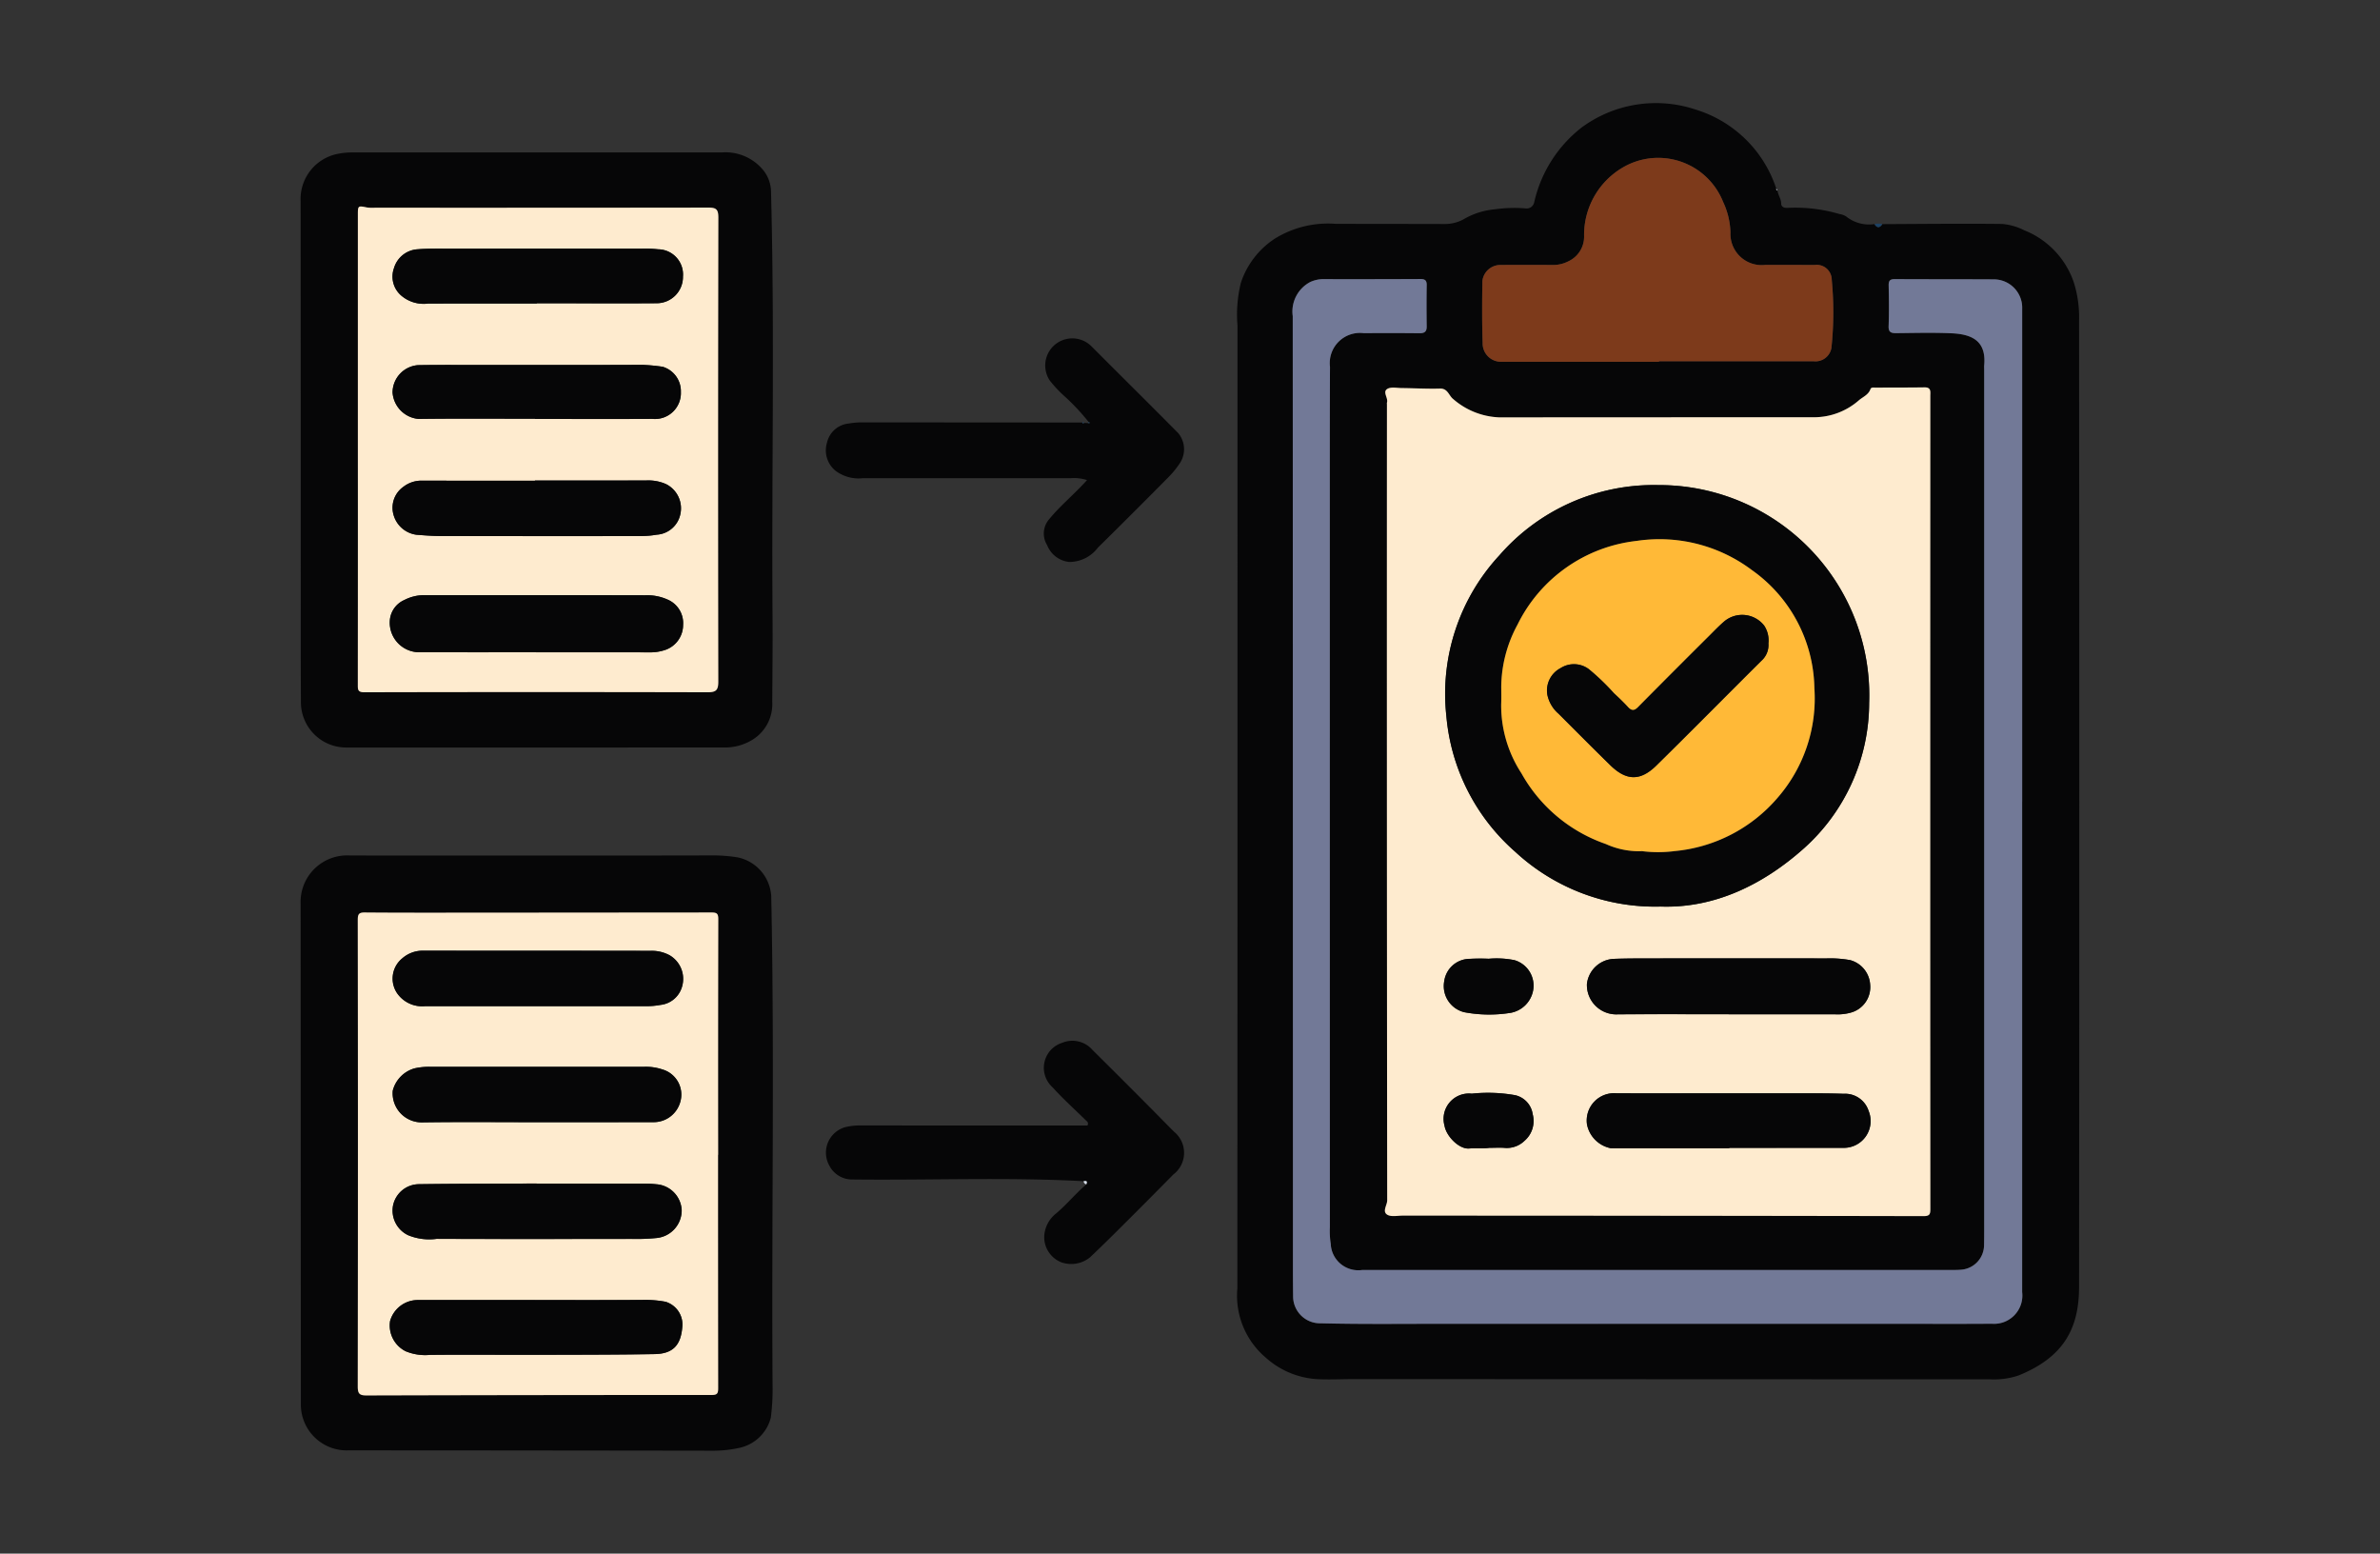 <svg xmlns="http://www.w3.org/2000/svg" xmlns:xlink="http://www.w3.org/1999/xlink" width="190" height="124" viewBox="0 0 190 124">
  <rect x="0" y="0" width="190" height="124" fill="#333333" stroke="none"/>
  <defs>
    <clipPath id="clip-path">
      <rect id="Rectangle_403347" data-name="Rectangle 403347" width="190" height="124" transform="translate(1125 1144.154)" fill="#fff" stroke="#707070" stroke-width="1"/>
    </clipPath>
    <clipPath id="clip-path-2">
      <rect id="Rectangle_403356" data-name="Rectangle 403356" width="142" height="107.564" fill="none"/>
    </clipPath>
  </defs>
  <g id="Mask_Group_1098743" data-name="Mask Group 1098743" transform="translate(-1125 -1144.154)" clip-path="url(#clip-path)">
    <g id="Group_1101736" data-name="Group 1101736" transform="translate(1149 1152.373)">
      <g id="Group_1101735" data-name="Group 1101735" transform="translate(0 0)" clip-path="url(#clip-path-2)">
        <path id="Path_881631" data-name="Path 881631" d="M66.207,9.67c3.189-.015,6.378-.051,9.566-.015a4.779,4.779,0,0,1,1.75.5,6.853,6.853,0,0,1,3.957,4.125,9.2,9.2,0,0,1,.432,3.062q.038,38.578,0,77.161c-.005,3.3-1.215,5.594-4.826,7.059a6.118,6.118,0,0,1-2.263.31q-25.35-.008-50.7-.02c-.931,0-1.856.046-2.782.015a6.724,6.724,0,0,1-4.323-1.7,6.485,6.485,0,0,1-2.3-5.559q.015-38.418.01-76.841a10.589,10.589,0,0,1,.27-3.413,6.743,6.743,0,0,1,2.685-3.509,8.055,8.055,0,0,1,4.857-1.2c2.914.01,5.833.005,8.748.015a3.105,3.105,0,0,0,1.622-.453,6.018,6.018,0,0,1,2.375-.722,11.137,11.137,0,0,1,2.4-.076.622.622,0,0,0,.737-.509A10.477,10.477,0,0,1,42.2,1.959,10,10,0,0,1,51.331.535a9.788,9.788,0,0,1,6.413,6.311c-.036.092.025.117.092.137.041.366.295.661.295,1.053,0,.229.2.351.488.336a12.579,12.579,0,0,1,4.17.493,1.365,1.365,0,0,1,.524.188,2.929,2.929,0,0,0,2.268.615c.209.331.417.31.626,0m3.825,46.153h0V38.211q0-7.407.005-14.82c0-.331.086-.7-.463-.7-1.292.02-2.578.015-3.865.025-.158,0-.387-.051-.448.117-.168.463-.605.62-.931.9a5.392,5.392,0,0,1-3.545,1.348q-12.58.031-25.159.01a5.916,5.916,0,0,1-3.687-1.47c-.346-.264-.427-.844-1.048-.824-1.007.031-2.019-.031-3.031-.041-.4-.005-.875-.112-1.17.066-.407.244.092.722-.031,1.1a.53.53,0,0,0,0,.127q0,31.766.02,63.531c0,.4-.422.9.01,1.154.32.188.819.066,1.241.071q20.788.015,41.576.041c.5,0,.529-.193.529-.59q-.008-16.219-.005-32.432m7.339-.061V16.418a2.265,2.265,0,0,0-2.3-2.339c-2.619-.015-5.238-.005-7.863-.02-.4-.005-.5.132-.5.509.025,1.078.036,2.156,0,3.229-.015.468.153.575.58.575,1.48-.015,2.96-.056,4.435.01,1.7.071,2.8.651,2.614,2.573-.01.1,0,.209,0,.315V89c0,.717.005,1.434-.01,2.151a1.985,1.985,0,0,1-1.841,1.973c-.356.031-.717.02-1.073.02H45.426q-10.367,0-20.73,0a2.206,2.206,0,0,1-2.528-2.085,6.808,6.808,0,0,1-.071-1.322V32.973c0-3.972-.005-7.944.015-11.911a2.407,2.407,0,0,1,2.7-2.69q2.22-.015,4.435.005c.4.005.585-.117.585-.534-.015-1.1-.02-2.2,0-3.3.01-.4-.153-.5-.524-.493q-3.807.023-7.608.01a2.527,2.527,0,0,0-1.165.229,2.66,2.66,0,0,0-1.394,2.726q.023,37.914.015,75.834,0,1.236.015,2.472A2.147,2.147,0,0,0,21.366,97.4c3.245.081,6.495.041,9.739.041q8.864.008,17.724,0H66.812c2.711,0,5.421.015,8.137-.005a2.26,2.26,0,0,0,2.421-2.523V55.762M48.376,20.655v-.041H60.735a1.289,1.289,0,0,0,1.409-1.073,27.353,27.353,0,0,0,.025-5.437A1.2,1.2,0,0,0,60.8,12.93q-1.968-.008-3.931-.005a2.493,2.493,0,0,1-2.787-2.594A6.1,6.1,0,0,0,53.5,7.9a5.578,5.578,0,0,0-8.025-2.741A6.232,6.232,0,0,0,42.4,10.621a2.16,2.16,0,0,1-1.251,2.014,2.653,2.653,0,0,1-1.282.295q-2.1-.015-4.186,0a1.443,1.443,0,0,0-1.4,1.277c-.025,1.648-.036,3.3.02,4.938a1.464,1.464,0,0,0,1.526,1.51H48.376" transform="translate(60.063 0)" fill="#060607"/>
        <path id="Path_881632" data-name="Path 881632" d="M18.67,11.818c4.77,0,9.546.005,14.322-.01a12.783,12.783,0,0,1,1.872.153,3.369,3.369,0,0,1,2.706,3.1c.27,13.04.015,26.08.107,39.115a17.3,17.3,0,0,1-.142,2.512,3.307,3.307,0,0,1-2.472,2.4,9.838,9.838,0,0,1-2.284.234Q18.3,59.3,3.819,59.294a3.655,3.655,0,0,1-3.8-3.7Q.008,35.635,0,15.688a3.716,3.716,0,0,1,3.906-3.875c4.918.015,9.841.005,14.764.005M33.322,35.706h.005q0-9.406.01-18.807c.005-.427-.1-.534-.519-.534q-9.528.023-19.061.015c-2.873,0-5.747.01-8.62-.015-.483-.005-.575.132-.575.6Q4.585,35.574,4.557,54.2c0,.565.132.717.712.717q13.785-.046,27.565-.036c.448,0,.5-.163.5-.554q-.023-9.307-.01-18.619" transform="translate(0 48.246)" fill="#060607"/>
        <path id="Path_881633" data-name="Path 881633" d="M18.756,48.272H3.611A3.617,3.617,0,0,1,.025,44.778Q.01,42.5.01,40.226.01,22.459,0,4.692A3.679,3.679,0,0,1,2.665.959,5.606,5.606,0,0,1,4.15.776H33.622a3.893,3.893,0,0,1,3.346,1.46,2.8,2.8,0,0,1,.585,1.683c.3,11.331.036,22.662.122,33.993.015,2.238-.01,4.475-.025,6.713a3.337,3.337,0,0,1-1.688,3.092,4.206,4.206,0,0,1-2.121.554ZM4.572,24.45h0q0,9.406-.005,18.812c0,.376-.005.6.509.6q13.716-.031,27.438,0c.661,0,.834-.178.834-.839q-.031-18.522.005-37.05c0-.656-.178-.8-.8-.793q-13.312.031-26.614.01A3.245,3.245,0,0,1,5.3,5.17c-.727-.147-.732-.153-.732.6V24.45" transform="translate(0 3.172)" fill="#060607"/>
        <path id="Path_881634" data-name="Path 881634" d="M28.853,10.447l.331.015.1.01c.036-.046.015-.081-.046-.076a17.032,17.032,0,0,0-2.034-2.161A10.05,10.05,0,0,1,26.132,7.08a2.162,2.162,0,0,1,3.3-2.762c2.309,2.314,4.633,4.613,6.937,6.937a2.018,2.018,0,0,1,.183,2.329,7.277,7.277,0,0,1-.941,1.175Q32.8,17.6,29.962,20.4a2.864,2.864,0,0,1-2.294,1.144,2.129,2.129,0,0,1-1.755-1.332,1.748,1.748,0,0,1,.153-2.075c.91-1.114,2.034-2.019,3.026-3.128a3.374,3.374,0,0,0-1.282-.153h-16.6a3.064,3.064,0,0,1-2.182-.58,2.1,2.1,0,0,1-.692-2.263,1.972,1.972,0,0,1,1.744-1.521,6.389,6.389,0,0,1,.819-.086q8.9,0,17.805.01c.036.071.086.086.147.031" transform="translate(33.687 15.09)" fill="#060607"/>
        <path id="Path_881635" data-name="Path 881635" d="M28.816,25.929c-6.133-.331-12.272-.066-18.411-.137a2.045,2.045,0,0,1-1.892-1.109A2.113,2.113,0,0,1,9.8,21.611a5.181,5.181,0,0,1,1.312-.132q8.269.008,16.539.005h1.475c.112-.259-.051-.331-.147-.427-.89-.875-1.821-1.709-2.65-2.629a2.09,2.09,0,0,1,.788-3.55,2.119,2.119,0,0,1,2.4.57q2.25,2.228,4.481,4.475c.687.687,1.358,1.383,2.05,2.07a2.17,2.17,0,0,1-.071,3.4q-2.044,2.075-4.109,4.13c-.839.839-1.688,1.673-2.548,2.487a2.382,2.382,0,0,1-2.3.387,2.161,2.161,0,0,1-1.348-2.116,2.482,2.482,0,0,1,.936-1.77c.865-.722,1.566-1.607,2.431-2.329.107-.234.025-.305-.214-.249" transform="translate(33.693 60.129)" fill="#060607"/>
        <path id="Path_881636" data-name="Path 881636" d="M25.331,1.933c-.208.31-.412.331-.626.005a1.187,1.187,0,0,1,.626-.005" transform="translate(100.939 7.737)" fill="#1c4163"/>
        <path id="Path_881637" data-name="Path 881637" d="M12.291,16.936c.239-.056.32.015.214.249a.265.265,0,0,1-.214-.249" transform="translate(50.218 69.122)" fill="#d9e1ed"/>
        <path id="Path_881638" data-name="Path 881638" d="M12.422,5.01c.056,0,.081.031.046.076l-.107-.01V5.015Z" transform="translate(50.504 20.471)" fill="#1c4163"/>
        <path id="Path_881639" data-name="Path 881639" d="M12.415,5.069c-.061.056-.112.041-.147-.031.061-.046.112-.041.147.031" transform="translate(50.124 20.468)" fill="#1c4163"/>
        <path id="Path_881640" data-name="Path 881640" d="M23.267,1.487c-.071-.02-.132-.046-.092-.142l.092.142" transform="translate(94.636 5.497)" fill="#d9e1ed"/>
        <path id="Path_881641" data-name="Path 881641" d="M60.554,37.587q0,16.219.01,32.432c0,.4-.025.59-.534.59q-20.788-.038-41.576-.041c-.422,0-.921.117-1.236-.066-.437-.259-.015-.763-.015-1.154q-.038-31.773-.02-63.537a.532.532,0,0,1,0-.127c.122-.376-.376-.854.031-1.1.295-.178.773-.066,1.175-.066,1.007.01,2.019.071,3.031.041.62-.02.7.559,1.043.829a5.945,5.945,0,0,0,3.687,1.47q12.58-.008,25.159-.01A5.435,5.435,0,0,0,54.853,5.5c.325-.28.768-.437.931-.9.061-.168.295-.112.448-.117,1.287-.01,2.578,0,3.865-.02.554-.01.463.366.463.692q0,7.415-.005,14.82ZM39.082,45.9c4.17.132,8.041-1.658,11.392-4.648a15.611,15.611,0,0,0,5.208-11.6A16.779,16.779,0,0,0,38.843,12.26a16.3,16.3,0,0,0-12.679,5.61,16.227,16.227,0,0,0-4.236,12.8A16.258,16.258,0,0,0,27.42,41.523,16.412,16.412,0,0,0,39.082,45.9m5.381,8.6h8.483a3.9,3.9,0,0,0,1.231-.122,2.113,2.113,0,0,0,1.577-2.238,2.154,2.154,0,0,0-1.592-1.963,9,9,0,0,0-1.877-.137q-7.026-.008-14.057,0c-.971,0-1.938,0-2.909.036a2.266,2.266,0,0,0-2.172,2A2.348,2.348,0,0,0,35.6,54.507c2.955-.025,5.91-.01,8.864-.01M44.5,65.2v-.036q4.531,0,9.063-.005a2.137,2.137,0,0,0,2.07-2.945,1.968,1.968,0,0,0-2-1.368c-1.246-.041-2.492-.036-3.738-.036-4.8-.005-9.592.005-14.383,0a2.182,2.182,0,0,0-2.365,2.477,2.417,2.417,0,0,0,1.922,1.907c3.143.01,6.286.005,9.429.005M25.3,50.067a15.054,15.054,0,0,0-1.516.005,2.067,2.067,0,0,0-2.034,1.785,2.147,2.147,0,0,0,1.6,2.477,10.738,10.738,0,0,0,3.718.046,2.232,2.232,0,0,0,1.775-1.755,2.119,2.119,0,0,0-1.485-2.446,7.2,7.2,0,0,0-2.06-.112m.071,15.089c.422,0,.849-.031,1.266.005a2.016,2.016,0,0,0,1.526-.565,2.1,2.1,0,0,0,.656-2.121,1.818,1.818,0,0,0-1.4-1.521,12.355,12.355,0,0,0-3.463-.122A2.025,2.025,0,0,0,21.78,63.4c.142.834,1.165,1.882,1.968,1.811.544-.046,1.088.025,1.627-.056" transform="translate(69.54 18.236)" fill="#feebcf"/>
        <path id="Path_881642" data-name="Path 881642" d="M73.8,44.472v39.15a2.257,2.257,0,0,1-2.421,2.523c-2.711.02-5.427.005-8.137.005H45.265q-8.865,0-17.729,0c-3.245,0-6.495.041-9.739-.041A2.151,2.151,0,0,1,15.6,84.034q-.015-1.236-.015-2.472,0-37.914-.015-75.834A2.66,2.66,0,0,1,16.967,3a2.54,2.54,0,0,1,1.165-.229q3.807.008,7.608-.01c.376-.005.534.1.524.493q-.023,1.648,0,3.3c.005.417-.183.539-.58.534q-2.22-.023-4.44-.005a2.409,2.409,0,0,0-2.7,2.69c-.02,3.967-.015,7.939-.015,11.906q0,28.386.005,56.767a6.43,6.43,0,0,0,.071,1.322,2.2,2.2,0,0,0,2.523,2.085q10.367.008,20.73,0H67.846c.356,0,.717.01,1.078-.02a1.977,1.977,0,0,0,1.836-1.973c.015-.717.01-1.434.01-2.151V9.98c0-.107-.01-.214,0-.315.183-1.922-.915-2.5-2.609-2.573-1.48-.066-2.96-.025-4.44-.01-.422,0-.6-.107-.58-.575.041-1.073.025-2.151.005-3.229-.01-.376.1-.514.5-.509,2.619.015,5.238.005,7.858.02a2.265,2.265,0,0,1,2.3,2.339V44.472" transform="translate(63.632 11.29)" fill="#727997"/>
        <path id="Path_881643" data-name="Path 881643" d="M32.664,17.148H20.113a1.464,1.464,0,0,1-1.526-1.51c-.056-1.643-.046-3.29-.02-4.938a1.443,1.443,0,0,1,1.4-1.277q2.09-.015,4.186,0a2.653,2.653,0,0,0,1.282-.295,2.16,2.16,0,0,0,1.251-2.014A6.232,6.232,0,0,1,29.76,1.651a5.578,5.578,0,0,1,8.025,2.741,6.1,6.1,0,0,1,.585,2.431,2.493,2.493,0,0,0,2.787,2.594q1.961,0,3.931.005A1.2,1.2,0,0,1,46.457,10.6a27.354,27.354,0,0,1-.025,5.437,1.289,1.289,0,0,1-1.409,1.073H32.664v.041" transform="translate(75.775 3.507)" fill="#7d3a1b"/>
        <path id="Path_881644" data-name="Path 881644" d="M29.661,32.045q0,9.307.01,18.619c0,.392-.051.549-.5.549q-13.785,0-27.565.036C1.028,51.254.9,51.1.9,50.537Q.927,31.916.9,13.294c0-.458.092-.6.58-.59,2.873.025,5.742.015,8.615.015q9.536-.008,19.067-.015c.417,0,.519.107.519.529q-.023,9.406-.01,18.812h-.01M15.045,43.636q-4.684,0-9.373,0A2.3,2.3,0,0,0,3.48,45.314a2.3,2.3,0,0,0,1.246,2.411,4.089,4.089,0,0,0,1.933.29c2.807-.031,5.615,0,8.427-.01,3.163-.005,6.332,0,9.5-.056,1.465-.02,2.1-.692,2.222-2.131a1.894,1.894,0,0,0-1.338-2.044,8.507,8.507,0,0,0-1.49-.147c-2.975.02-5.95.01-8.931.01m.229-23.456h8.615a6.139,6.139,0,0,0,1.175-.1,2.018,2.018,0,0,0,1.719-1.434,2.189,2.189,0,0,0-.976-2.523,3.04,3.04,0,0,0-1.561-.361c-6.062-.015-12.119-.005-18.177-.01a2.48,2.48,0,0,0-1.612.605,2.079,2.079,0,0,0-.437,2.751A2.426,2.426,0,0,0,6.282,20.18h8.992m-.2,9.261c3.128,0,6.25.01,9.378,0A2.208,2.208,0,0,0,26.655,27.8a2.087,2.087,0,0,0-1.444-2.568,4.036,4.036,0,0,0-1.419-.209H6.623a5.5,5.5,0,0,0-1.19.122,2.5,2.5,0,0,0-1.739,1.785,2.319,2.319,0,0,0,2.319,2.528c3.016-.046,6.037-.015,9.058-.015m.112,4.9v-.005h-.7c-2.894.015-5.783.01-8.676.051a2.129,2.129,0,0,0-2.1,1.739,2.178,2.178,0,0,0,1.215,2.334,4.431,4.431,0,0,0,2.278.29c5.193.02,10.385.01,15.578.005a15.729,15.729,0,0,0,1.9-.066,2.22,2.22,0,0,0,2.08-2.222,2.183,2.183,0,0,0-2.019-2.075,9.44,9.44,0,0,0-1.139-.051H15.182" transform="translate(3.661 51.907)" fill="#feebcf"/>
        <path id="Path_881645" data-name="Path 881645" d="M.9,20.982V2.3c0-.748.005-.748.732-.6a3.258,3.258,0,0,0,.631.02q13.3.008,26.614-.01c.631,0,.8.137.8.8q-.038,18.522-.005,37.045c0,.661-.173.839-.834.839q-13.716-.031-27.433,0c-.519,0-.509-.224-.509-.6Q.906,30.388.9,20.982ZM15.118,37.2v.005c3.041,0,6.083-.005,9.124.005a3.564,3.564,0,0,0,1.043-.147,2.106,2.106,0,0,0,1.577-2.039,2.039,2.039,0,0,0-1.114-1.973,3.975,3.975,0,0,0-1.922-.4c-5.889-.015-11.779-.005-17.668-.01a3.428,3.428,0,0,0-1.546.387A1.929,1.929,0,0,0,3.451,34.7a2.362,2.362,0,0,0,2.421,2.5q4.623.008,9.246,0m-.081-13.706v.015c-3.021,0-6.042.005-9.063-.005a2.37,2.37,0,0,0-1.449.5,2.035,2.035,0,0,0-.793,2.167,2.2,2.2,0,0,0,1.861,1.653c.61.046,1.221.1,1.831.1q8.018.015,16.035.005a7.461,7.461,0,0,0,1.3-.112,2.055,2.055,0,0,0,1.877-1.6,2.161,2.161,0,0,0-1.144-2.441,3.422,3.422,0,0,0-1.582-.285c-2.96.005-5.915,0-8.875,0m.147-14.128v-.02h1.775c2.578,0,5.152.02,7.73-.005A2.1,2.1,0,0,0,26.851,7.21a2.011,2.011,0,0,0-1.978-2.172,8.957,8.957,0,0,0-1.332-.051q-7.636-.008-15.267,0c-.87,0-1.739-.02-2.6.046a2.11,2.11,0,0,0-1.892,1.5A2,2,0,0,0,4.346,8.72,2.77,2.77,0,0,0,6.5,9.371c2.894-.015,5.788-.005,8.681-.005m-.142,9.2v.015c3.128,0,6.25.015,9.378-.005a2.07,2.07,0,0,0,2.268-2.146,2.037,2.037,0,0,0-1.455-2.014,15.407,15.407,0,0,0-1.617-.153c-4.623.02-9.251.01-13.874.01-1.353,0-2.7-.01-4.053.015A2.2,2.2,0,0,0,3.67,16.461a2.282,2.282,0,0,0,2.06,2.116c3.1-.041,6.21-.015,9.312-.015" transform="translate(3.669 6.64)" fill="#feebcf"/>
        <path id="Path_881646" data-name="Path 881646" d="M35.208,39.639a16.448,16.448,0,0,1-11.662-4.374,16.287,16.287,0,0,1-5.5-10.858,16.276,16.276,0,0,1,4.236-12.8A16.349,16.349,0,0,1,34.969,6,16.775,16.775,0,0,1,51.8,23.39a15.6,15.6,0,0,1-5.2,11.6c-3.352,2.99-7.222,4.781-11.392,4.653m-1.526-4.42a10.256,10.256,0,0,0,2.5.005l.01.025.005-.025a12.332,12.332,0,0,0,8.285-4.252,12.063,12.063,0,0,0,2.95-8.763,11.791,11.791,0,0,0-5-9.434,12.284,12.284,0,0,0-9.2-2.319,12.088,12.088,0,0,0-9.5,6.683,10.614,10.614,0,0,0-1.3,4.969c.005.463.015.931-.005,1.394A9.883,9.883,0,0,0,24.045,29a12.293,12.293,0,0,0,6.734,5.645,6.4,6.4,0,0,0,2.858.575l.025.025Z" transform="translate(73.414 24.499)" fill="#060607"/>
        <path id="Path_881647" data-name="Path 881647" d="M31.51,17.887c-2.955,0-5.91-.015-8.865.005a2.342,2.342,0,0,1-2.451-2.426,2.266,2.266,0,0,1,2.172-2c.971-.036,1.943-.036,2.914-.036q7.026-.008,14.057,0a8.926,8.926,0,0,1,1.872.137,2.165,2.165,0,0,1,1.6,1.963,2.106,2.106,0,0,1-1.582,2.233,3.889,3.889,0,0,1-1.231.127H31.51" transform="translate(82.493 54.846)" fill="#060607"/>
        <path id="Path_881648" data-name="Path 881648" d="M31.547,19.935c-3.143,0-6.286.005-9.429-.005A2.411,2.411,0,0,1,20.2,18.023a2.186,2.186,0,0,1,2.36-2.482c4.8.01,9.592,0,14.388.005,1.241,0,2.492-.01,3.733.036a1.975,1.975,0,0,1,2,1.368,2.137,2.137,0,0,1-2.07,2.945c-3.021.005-6.042,0-9.063,0v.041" transform="translate(82.496 63.499)" fill="#060607"/>
        <path id="Path_881649" data-name="Path 881649" d="M21.525,13.445a7.2,7.2,0,0,1,2.06.112A2.117,2.117,0,0,1,25.07,16,2.226,2.226,0,0,1,23.3,17.758a10.738,10.738,0,0,1-3.718-.046,2.144,2.144,0,0,1-1.6-2.477,2.063,2.063,0,0,1,2.034-1.78,15.053,15.053,0,0,1,1.516-.01" transform="translate(73.319 54.859)" fill="#060607"/>
        <path id="Path_881650" data-name="Path 881650" d="M21.591,19.919c-.539.081-1.083.01-1.627.056-.8.071-1.826-.976-1.968-1.811A2.025,2.025,0,0,1,20.172,15.6a12.355,12.355,0,0,1,3.463.122,1.818,1.818,0,0,1,1.4,1.521,2.085,2.085,0,0,1-.656,2.121,2.039,2.039,0,0,1-1.526.57c-.417-.041-.844-.01-1.266-.01" transform="translate(73.325 63.474)" fill="#060607"/>
        <path id="Path_881651" data-name="Path 881651" d="M13.005,18.794c2.975,0,5.955.01,8.931-.01a9.023,9.023,0,0,1,1.49.147,1.9,1.9,0,0,1,1.338,2.05c-.127,1.439-.758,2.106-2.222,2.131-3.163.051-6.332.046-9.5.056-2.807.005-5.615-.025-8.422.005a4.089,4.089,0,0,1-1.933-.29A2.3,2.3,0,0,1,1.44,20.473a2.3,2.3,0,0,1,2.192-1.678q4.684-.008,9.373,0" transform="translate(5.7 76.748)" fill="#060607"/>
        <path id="Path_881652" data-name="Path 881652" d="M13.04,17.729H4.049A2.439,2.439,0,0,1,1.78,16.661a2.08,2.08,0,0,1,.442-2.751A2.467,2.467,0,0,1,3.83,13.3c6.062.01,12.119,0,18.177.015a2.963,2.963,0,0,1,1.561.356,2.183,2.183,0,0,1,.976,2.523,2.011,2.011,0,0,1-1.714,1.434,5.755,5.755,0,0,1-1.175.1c-2.873.005-5.742,0-8.615,0" transform="translate(5.894 54.359)" fill="#060607"/>
        <path id="Path_881653" data-name="Path 881653" d="M12.843,19.55c-3.021,0-6.042-.031-9.058.015a2.326,2.326,0,0,1-2.319-2.533,2.5,2.5,0,0,1,1.739-1.78,5.2,5.2,0,0,1,1.19-.127q8.582.008,17.17,0a4.156,4.156,0,0,1,1.419.209A2.091,2.091,0,0,1,24.428,17.9a2.2,2.2,0,0,1-2.212,1.643c-3.123.01-6.245.005-9.373.005" transform="translate(5.888 61.799)" fill="#060607"/>
        <path id="Path_881654" data-name="Path 881654" d="M12.95,16.963h8.422a9.441,9.441,0,0,1,1.139.051,2.183,2.183,0,0,1,2.019,2.075,2.22,2.22,0,0,1-2.08,2.222,15.729,15.729,0,0,1-1.9.066c-5.193.005-10.385.015-15.578-.005a4.431,4.431,0,0,1-2.278-.29,2.178,2.178,0,0,1-1.215-2.334,2.129,2.129,0,0,1,2.1-1.739c2.894-.041,5.783-.036,8.676-.051h.7Z" transform="translate(5.893 69.288)" fill="#060607"/>
        <path id="Path_881655" data-name="Path 881655" d="M13.075,12.281q-4.623,0-9.246,0A2.366,2.366,0,0,1,1.4,9.784a1.945,1.945,0,0,1,1.16-1.673,3.465,3.465,0,0,1,1.551-.387c5.889.005,11.779-.005,17.668.01a3.987,3.987,0,0,1,1.922.4A2.047,2.047,0,0,1,24.818,10.1a2.111,2.111,0,0,1-1.582,2.039,3.564,3.564,0,0,1-1.043.147c-3.036-.01-6.077-.005-9.119-.005Z" transform="translate(5.717 31.56)" fill="#060607"/>
        <path id="Path_881656" data-name="Path 881656" d="M12.816,5.929c2.96,0,5.915.005,8.875-.005a3.558,3.558,0,0,1,1.582.285A2.161,2.161,0,0,1,24.416,8.65a2.054,2.054,0,0,1-1.877,1.6,7.456,7.456,0,0,1-1.3.107q-8.018.015-16.035,0c-.61-.005-1.226-.056-1.836-.1A2.2,2.2,0,0,1,1.51,8.6,2.038,2.038,0,0,1,2.3,6.438a2.353,2.353,0,0,1,1.455-.5c3.021.01,6.042.005,9.063.005V5.929" transform="translate(5.89 24.206)" fill="#060607"/>
        <path id="Path_881657" data-name="Path 881657" d="M12.97,6.667c-2.894,0-5.788-.005-8.681.005a2.751,2.751,0,0,1-2.156-.651,1.986,1.986,0,0,1-.565-2.182,2.091,2.091,0,0,1,1.892-1.5c.859-.071,1.729-.051,2.594-.051H21.326a9.6,9.6,0,0,1,1.327.051,2.012,2.012,0,0,1,1.983,2.172,2.1,2.1,0,0,1-2.161,2.136c-2.578.02-5.152.005-7.73.005H12.97v.015" transform="translate(5.888 9.339)" fill="#060607"/>
        <path id="Path_881658" data-name="Path 881658" d="M12.816,8.412c-3.1,0-6.21-.025-9.312.015a2.282,2.282,0,0,1-2.06-2.116A2.2,2.2,0,0,1,3.463,4.134c1.353-.025,2.7-.015,4.053-.015,4.623,0,9.251.01,13.874-.01a15.407,15.407,0,0,1,1.617.153,2.037,2.037,0,0,1,1.455,2.014,2.07,2.07,0,0,1-2.268,2.146c-3.128.02-6.25.005-9.378.005V8.412" transform="translate(5.895 16.79)" fill="#060607"/>
        <path id="Path_881659" data-name="Path 881659" d="M30.058,31.733a6.4,6.4,0,0,1-2.858-.575,12.313,12.313,0,0,1-6.734-5.645,9.907,9.907,0,0,1-1.617-5.5c.02-.468.01-.931.005-1.394a10.6,10.6,0,0,1,1.3-4.969,12.088,12.088,0,0,1,9.5-6.683,12.284,12.284,0,0,1,9.2,2.319,11.774,11.774,0,0,1,5,9.429,12.076,12.076,0,0,1-2.95,8.768,12.305,12.305,0,0,1-8.285,4.247l-.015.005a10.255,10.255,0,0,1-2.5-.005h-.046m10.126-16.58a2.139,2.139,0,0,0-.331-1.414,2.227,2.227,0,0,0-3.194-.341c-.4.341-.758.717-1.129,1.088q-2.891,2.884-5.767,5.777c-.295.295-.509.275-.783-.02-.356-.387-.737-.753-1.124-1.109a18.326,18.326,0,0,0-2-1.922,1.976,1.976,0,0,0-2.263-.086,2.01,2.01,0,0,0-1.053,2.131,2.717,2.717,0,0,0,.885,1.5c1.373,1.373,2.741,2.751,4.13,4.109,1.287,1.261,2.406,1.292,3.687.031,2.812-2.767,5.584-5.574,8.381-8.356a1.678,1.678,0,0,0,.565-1.383" transform="translate(76.992 27.986)" fill="#ffb937"/>
        <path id="Path_881660" data-name="Path 881660" d="M21.049,11.742h.046l-.02.025Z" transform="translate(86.001 47.975)" fill="#1c4163"/>
        <path id="Path_881661" data-name="Path 881661" d="M21.549,11.747l.015-.005-.005.031Z" transform="translate(88.046 47.976)" fill="#1c4163"/>
        <path id="Path_881662" data-name="Path 881662" d="M37.241,10.313a1.678,1.678,0,0,1-.565,1.383c-2.8,2.782-5.569,5.589-8.381,8.356-1.282,1.261-2.4,1.231-3.687-.031-1.388-1.358-2.756-2.736-4.13-4.109a2.717,2.717,0,0,1-.885-1.5,2.01,2.01,0,0,1,1.053-2.131,1.976,1.976,0,0,1,2.263.086,18.326,18.326,0,0,1,2,1.922c.387.356.768.722,1.124,1.109.275.295.488.315.783.02q2.868-2.9,5.767-5.777c.371-.371.732-.748,1.129-1.088A2.227,2.227,0,0,1,36.91,8.9a2.139,2.139,0,0,1,.331,1.414" transform="translate(79.935 32.826)" fill="#060607"/>
      </g>
    </g>
  </g>
</svg>
